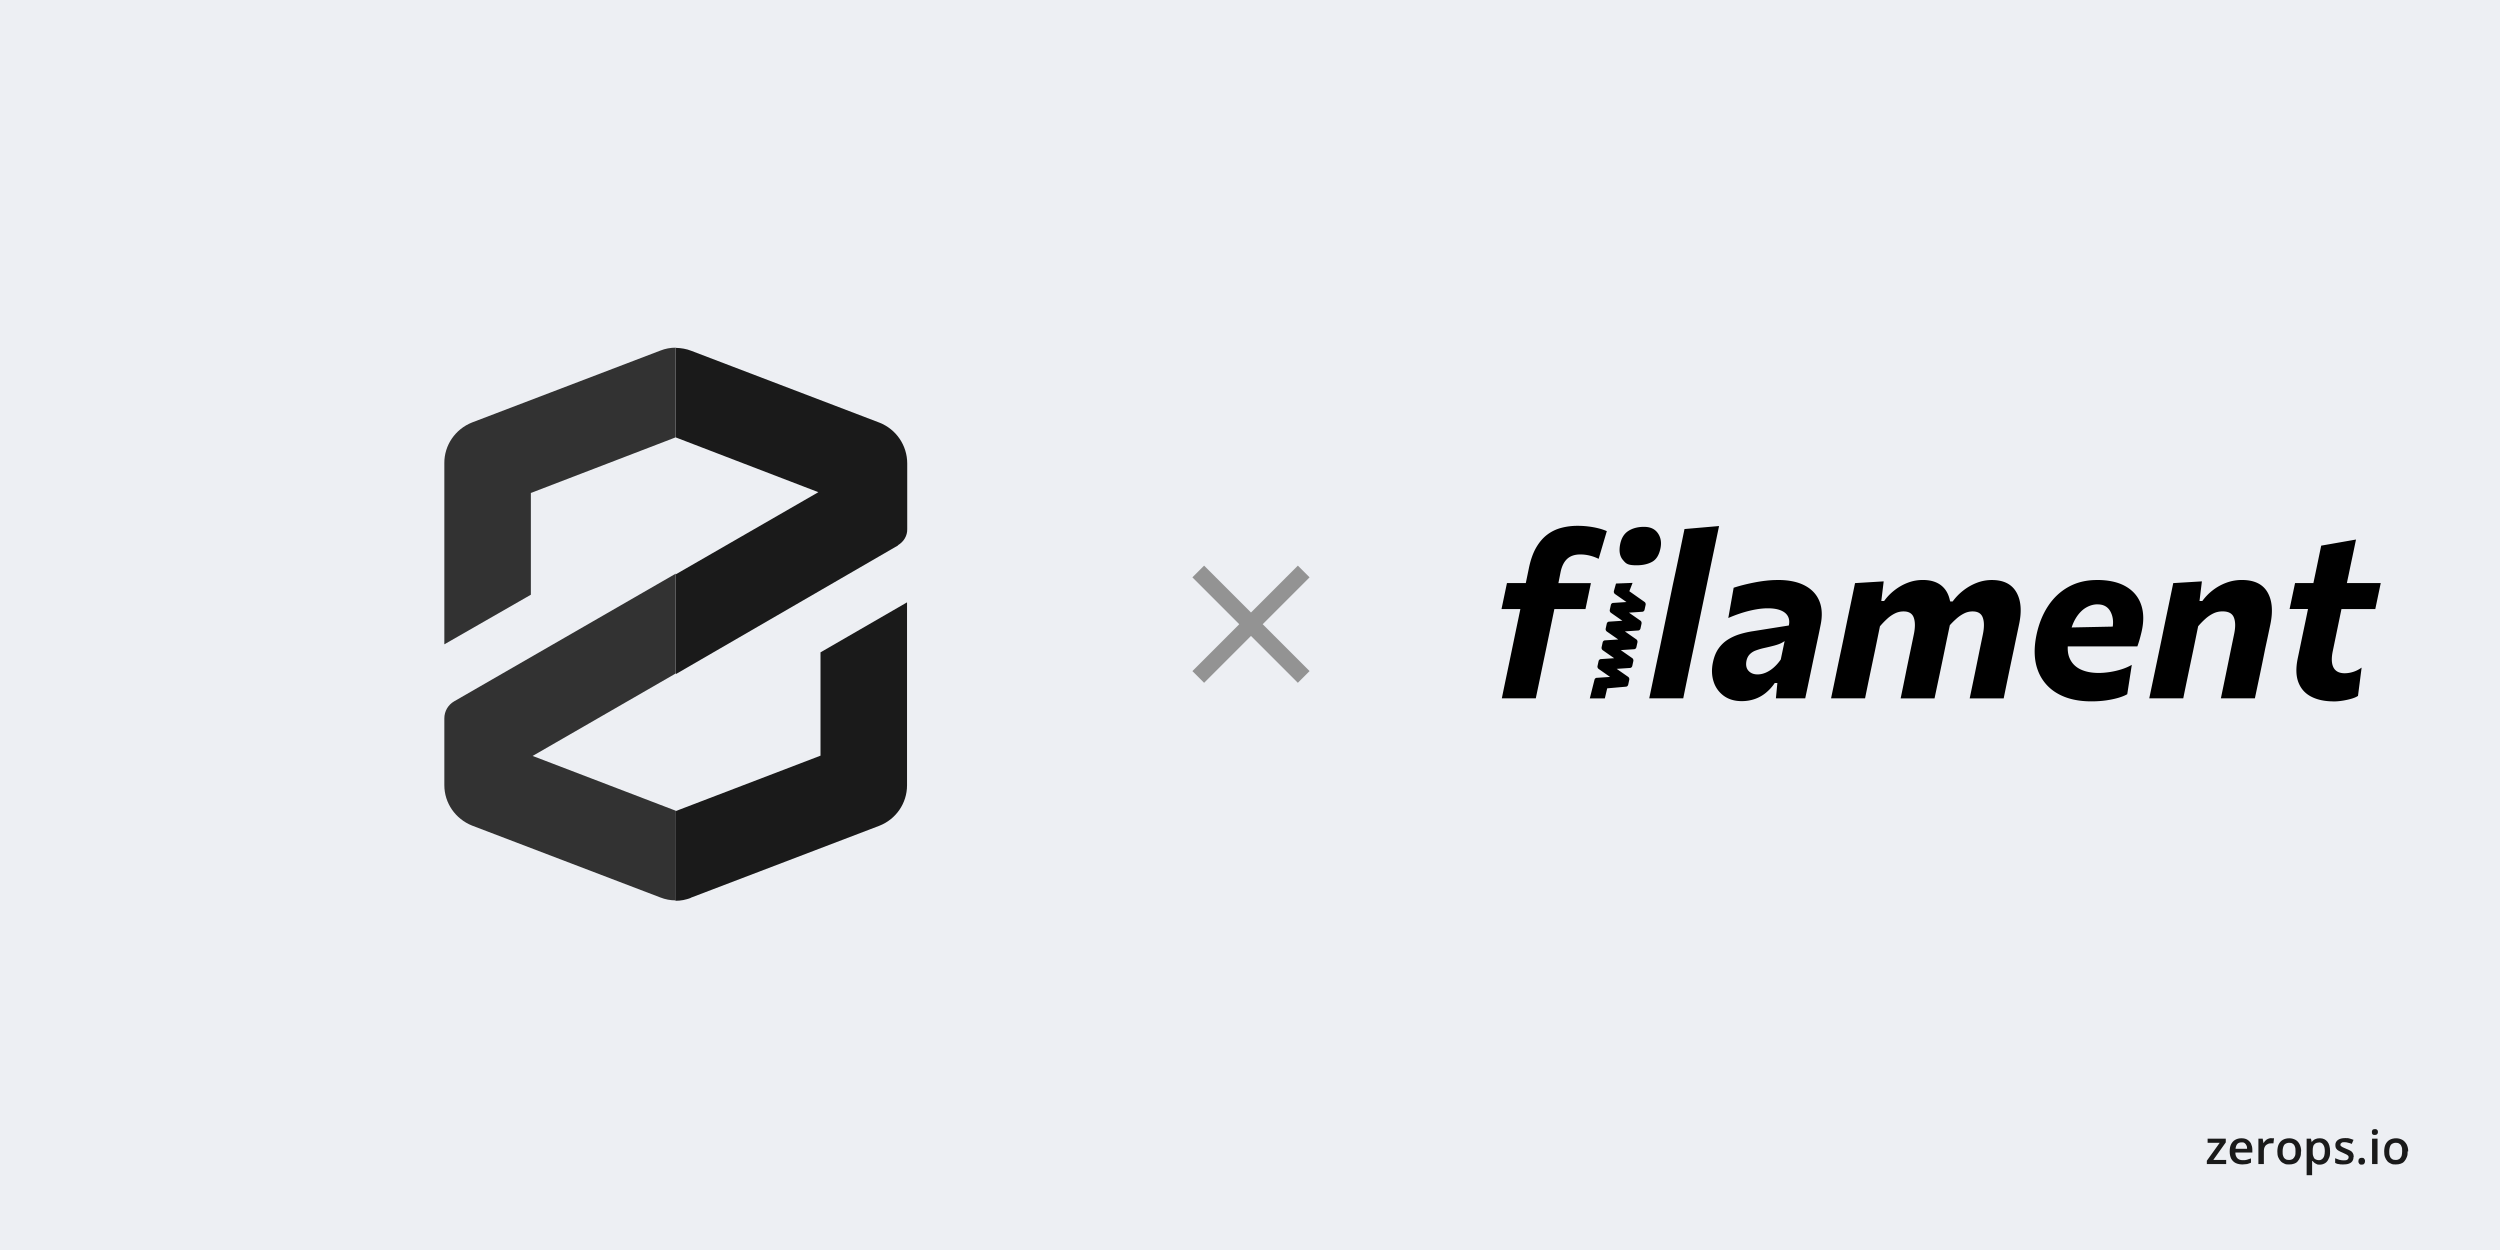 <svg xmlns="http://www.w3.org/2000/svg" id="Layer_2" viewBox="0 0 1280 640"><defs><clipPath id="clippath"><path d="M768.79 269.21h450.81v91.57H768.79z" style="fill:none"/></clipPath><style>.cls-5{fill:#1a1a1a}</style></defs><g id="Layer_1-2" data-name="Layer_1"><path d="M0 0h1280v640H0z" style="fill:#edeff3"/><path d="M1139.7 596h-9.8v-1.7l6.6-9.2h-6.2V583h9.3v1.9l-6.4 9h6.6v2.1zm7.9-13.2c1.2 0 2.2.2 3 .7s1.5 1.2 1.9 2c.4.9.7 1.9.7 3.1v1.5h-8.7c0 1.3.4 2.2 1 2.9.7.7 1.6 1 2.7 1s1.6 0 2.2-.2c.7-.2 1.3-.4 2.1-.7v2.2c-.7.3-1.3.5-2 .7-.7 0-1.5.2-2.4.2s-2.4-.2-3.4-.7-1.7-1.2-2.3-2.2c-.5-1-.8-2.2-.8-3.7s.2-2.7.7-3.7 1.2-1.8 2.1-2.3 1.9-.8 3.1-.8zm0 2.1c-.9 0-1.6.3-2.1.8-.5.6-.8 1.4-.9 2.5h5.9c0-.6 0-1.2-.3-1.7q-.3-.75-.9-1.2c-.6-.45-.9-.4-1.6-.4zm15.3-2.1h1.4l-.3 2.6h-1.2c-.5 0-1 0-1.4.2s-.8.4-1.2.7c-.3.3-.6.7-.8 1.2s-.3 1-.3 1.7v6.8h-2.8v-13h2.2l.4 2.3c.3-.5.6-.9 1-1.3s.8-.7 1.3-.9 1.1-.4 1.7-.4v.2zm15.2 6.7c0 1.1 0 2-.4 2.9q-.45 1.2-1.2 2.1c-.75.9-1.2 1-1.9 1.3-.8.3-1.6.4-2.6.4s-1.7 0-2.4-.4c-.7-.3-1.4-.7-1.9-1.3s-1-1.3-1.3-2.1-.4-1.8-.4-2.9.2-2.6.7-3.6 1.2-1.8 2.1-2.3 2-.8 3.3-.8 2.2.3 3.2.8c.9.5 1.6 1.3 2.1 2.3s.8 2.2.8 3.6zm-9.4 0c0 .9 0 1.8.3 2.4.2.7.6 1.2 1.1 1.5.5.4 1.1.5 1.9.5s1.4-.2 1.9-.5c.5-.4.8-.9 1.1-1.5s.3-1.5.3-2.4 0-1.7-.3-2.4c-.2-.7-.6-1.2-1.1-1.5-.5-.4-1.1-.5-1.9-.5s-2 .4-2.5 1.1c-.5.8-.8 1.9-.8 3.3m19.2-6.7c1.5 0 2.8.6 3.7 1.7s1.4 2.8 1.4 5-.2 2.7-.7 3.7c-.4 1-1 1.8-1.8 2.3s-1.7.8-2.7.8-1.2 0-1.7-.3c-.4-.2-.9-.4-1.2-.7l-.9-.9h-.2v7.3h-2.8V583h2.2l.4 1.8c.2-.4.5-.7.9-1s.8-.6 1.3-.7q.75-.3 1.8-.3zm-.7 2.2c-.8 0-1.4.2-1.8.5s-.8.7-1 1.3-.3 1.4-.3 2.3v.4c0 1 0 1.8.3 2.5.2.7.5 1.2 1 1.5s1.1.5 1.9.5 1.2-.2 1.7-.6c.4-.4.8-.9 1-1.6q.3-1.05.3-2.4c0-1.4-.2-2.5-.8-3.3-.5-.8-1.2-1.2-2.3-1.2zm17.8 7.3c0 .9-.2 1.6-.6 2.2s-1 1-1.8 1.3-1.8.4-2.9.4-1.7 0-2.3-.2c-.6 0-1.3-.3-1.8-.6V593c.6.3 1.3.5 2.1.8.8.2 1.5.3 2.2.3s1.6 0 2-.4c.4-.3.6-.7.6-1.1s0-.5-.2-.8c-.2-.2-.5-.5-.9-.7s-1.1-.5-1.9-.9c-.8-.3-1.5-.7-2.1-1s-1-.7-1.3-1.2-.4-1.1-.4-1.8c0-1.1.5-2 1.4-2.6s2.1-.9 3.6-.9 1.6 0 2.2.2c.7.2 1.4.4 2.1.7l-.9 2.1q-.9-.45-1.8-.6-.9-.3-1.8-.3c-.9 0-1.2 0-1.6.3s-.6.5-.6.9 0 .6.3.8.5.4.9.6 1.1.5 1.8.8c.8.3 1.4.6 2 .9s1 .7 1.3 1.2.5 1.1.5 1.8v.2zm2.5 2.2c0-.6.2-1.1.5-1.3.3-.3.7-.4 1.2-.4s.9 0 1.2.4c.3.3.5.7.5 1.3s-.2 1.1-.5 1.4-.7.4-1.2.4-.9 0-1.2-.4c-.3-.3-.5-.7-.5-1.4m9.8-11.5v13h-2.8v-13zm-1.4-4.9c.4 0 .8 0 1.1.3.3.2.5.6.5 1.2s-.2.9-.5 1.2c-.3.2-.7.3-1.1.3s-.8 0-1.1-.3c-.3-.2-.4-.6-.4-1.2s.2-.9.4-1.2c.3-.2.7-.3 1.1-.3m16.8 11.4c0 1.1 0 2-.4 2.9q-.45 1.2-1.2 2.1c-.75.9-1.2 1-1.9 1.3-.8.3-1.6.4-2.6.4s-1.7 0-2.4-.4c-.7-.3-1.4-.7-1.9-1.3s-.9-1.3-1.2-2.1-.4-1.8-.4-2.9.2-2.6.7-3.6 1.2-1.8 2.1-2.3 2-.8 3.3-.8 2.2.3 3.2.8c.9.5 1.6 1.3 2.2 2.3.5 1 .8 2.2.8 3.6zm-9.4 0c0 .9 0 1.8.3 2.4.2.7.6 1.2 1.1 1.5.5.4 1.1.5 1.9.5s1.4-.2 1.9-.5c.5-.4.8-.9 1.1-1.5q.3-1.05.3-2.4c0-1.35 0-1.7-.3-2.4-.2-.7-.6-1.2-1.1-1.5-.5-.4-1.1-.5-1.9-.5s-2 .4-2.5 1.1c-.5.8-.8 1.9-.8 3.3" class="cls-5"/><path d="m338.1 179.5-96.4 36.8c-8.6 3.4-14.3 11.7-14.2 20.9v92.7l44.3-25.4v-52.1l74.2-28.5V178c-2.7 0-5.4.5-7.9 1.5m-65.5 207.6 73.4-42.3v-51.1l-113.5 65.4c-3.1 1.8-5 5.1-5 8.7V402c0 9.2 5.7 17.3 14.2 20.7l96.4 36.8c2.5 1 5.2 1.5 7.9 1.5v-45.9L272.6 387z" style="fill:#323232"/><path d="M459.8 279.1c2.9-1.7 4.8-4.8 4.7-8.2v-33.6c0-9.2-5.6-17.5-14.2-20.9l-96.4-36.8c-2.5-1-5.2-1.4-7.8-1.5V224l72.9 28-72.9 42v51.1l113.8-65.9h-.1zm-106 180.5 96.4-36.8c8.5-3.3 14.2-11.5 14.2-20.7v-93.7L420.1 334v52.9l-74.2 28.4v45.9q4.05 0 7.8-1.5z" class="cls-5"/><path d="m670.5 295.6-6-6-24 24-24-24-6 6 24 24-24 24 6 6 24-24 24 24 6-6-24-24z" style="fill:#939393"/><path d="M786.32 357.55c.89-4.22 1.75-8.29 2.56-12.24q1.02-4.92 2.28-10.92l.51-2.44 4.16-20.1h15.93l2.79-13.3H797.9l.52-2.63.58-2.93c.62-3.04 1.75-5.31 3.38-6.83 1.63-1.51 3.88-2.28 6.75-2.28 1.63 0 3.24.2 4.83.59s3.11.95 4.54 1.66l4.19-14.19c-1.4-.61-2.85-1.09-4.34-1.45-1.72-.43-3.46-.74-5.21-.95-1.81-.22-3.64-.32-5.47-.32-2.87 0-5.63.35-8.27 1.04-2.61.68-5.07 1.86-7.22 3.49-2.17 1.64-4.06 3.85-5.68 6.65-1.61 2.8-2.84 6.29-3.7 10.46l-1.78 8.6.19-.92h-9.65l-2.79 13.3h9.66l-.14.68c-.26 1.23-.51 2.44-.76 3.65l-.38 1.8-1.69 8.13-1.22 5.91c-.91 4.43-1.83 8.85-2.76 13.27-.86 4.09-1.71 8.17-2.54 12.27h17.35Zm49.56-59.12-1.66 4.28 7.78 5.48c.42.29.64.84.58 1.39l-.03.16-.52 2.4c-.13.6-.59 1.04-1.13 1.08l-6.87.46 5.87 4.1c.42.29.64.84.58 1.39l-.02.17-.52 2.39c-.13.61-.59 1.04-1.13 1.08l-6.87.46 5.87 4.1c.42.29.64.84.58 1.39l-.03.17-.52 2.39c-.13.61-.59 1.04-1.13 1.08l-6.87.46 5.87 4.1c.42.29.64.84.58 1.39l-.03.17-.52 2.39c-.13.61-.59 1.04-1.13 1.08l-6.87.46 5.88 4.1c.42.29.64.84.58 1.39l-.03.17-.52 2.39c-.13.61-.59 1.04-1.13 1.08l-9.64.85-1.2 5.14h-7.7l2.38-9.45c.13-.6.59-1.04 1.13-1.07l6.87-.46-5.87-4.1c-.43-.33-.65-.86-.58-1.39l.03-.16.52-2.4c.13-.6.59-1.04 1.13-1.08l6.87-.46-5.87-4.1c-.43-.33-.65-.86-.58-1.39l.02-.17.52-2.39c.13-.61.59-1.04 1.13-1.08l6.87-.46-5.87-4.09c-.43-.33-.65-.86-.58-1.39l.03-.17.52-2.39c.13-.61.59-1.04 1.13-1.08l6.87-.46-5.87-4.1c-.43-.33-.65-.86-.58-1.39l.03-.17.52-2.39c.13-.61.59-1.04 1.13-1.08l6.87-.46-5.88-4.1c-.43-.32-.65-.86-.58-1.39l.03-.17 1.07-3.81 8.48-.33Zm5.91-28.68c3.16 0 5.49 1.07 7.01 3.22s1.98 4.72 1.37 7.71c-.69 3.43-2.1 5.75-4.25 6.95q-3.225 1.8-8.01 1.8c-4.785 0-5.46-.94-7.04-2.81s-2.03-4.54-1.34-8.01c.64-3.15 2.06-5.42 4.25-6.8q3.27-2.07 8.01-2.07Zm68.45 27.2c5.59 0 10.19.94 13.8 2.84 3.61 1.89 6.11 4.58 7.51 8.07s1.57 7.64.53 12.45c-.4 2-.8 4-1.23 6l-1.34 6.36-1.05 4.97-1.95 9.34c-.68 3.28-1.43 6.8-2.24 10.58h-15.01l.75-7.86h-1.34c-1.31 1.95-2.91 3.7-4.74 5.17a18.5 18.5 0 0 1-5.62 3.07c-2.1.7-4.31 1.05-6.52 1.04-3.68 0-6.77-.92-9.26-2.75a14.25 14.25 0 0 1-5.18-7.3c-.97-3.03-1.07-6.35-.3-9.93.58-2.76 1.52-5.06 2.82-6.92 1.3-1.85 2.87-3.37 4.72-4.55 1.9-1.21 3.96-2.15 6.11-2.81 2.28-.7 4.6-1.22 6.96-1.57l18.22-2.9c.39-1.77.24-3.32-.44-4.64s-1.89-2.35-3.64-3.07c-1.75-.73-3.98-1.09-6.7-1.09-1.4 0-2.88.11-4.46.32-1.57.22-3.21.53-4.92.95-1.71.41-3.47.93-5.27 1.54a69 69 0 0 0-5.56 2.16l2.74-15.49c1.4-.47 2.99-.93 4.77-1.39 1.87-.47 3.76-.9 5.65-1.27 2.01-.4 4.04-.72 6.08-.95a53 53 0 0 1 6.08-.35Zm3.49 31.27c-.62.44-1.29.83-1.98 1.16-.77.37-1.84.75-3.2 1.12s-3.2.82-5.53 1.33c-1.4.32-2.79.74-4.13 1.24a8.1 8.1 0 0 0-3.09 2.01c-.81.87-1.36 1.99-1.63 3.37-.39 2.17-.02 3.85 1.11 5.05s2.66 1.8 4.6 1.8c1.4 0 2.8-.31 4.22-.92a15.4 15.4 0 0 0 4.07-2.63c1.3-1.14 2.49-2.5 3.58-4.08l1.98-9.46Zm84.63-20.74c-.61-2.97-1.85-5.34-3.73-7.1-2.43-2.29-5.81-3.43-10.16-3.43-2.68 0-5.25.47-7.71 1.42-2.47.94-4.73 2.24-6.81 3.87-2.01 1.56-3.78 3.4-5.27 5.47h-1.45l1.22-10.05-14.67.89q-1.515 7.395-2.97 14.28c-.97 4.59-1.88 9.02-2.73 13.28l-1.23 5.91c-.95 4.42-1.88 8.85-2.79 13.27-.84 4.09-1.7 8.18-2.56 12.27h17.41c.85-4.22 1.69-8.28 2.5-12.18.82-3.9 1.69-8.06 2.62-12.47l2.5-12.24a42 42 0 0 1 3.76-3.9c1.18-1.09 2.52-2.01 3.96-2.72 1.37-.67 2.84-1 4.4-1 2.72 0 4.45 1.07 5.21 3.22.75 2.15.76 4.99.02 8.54l-1.69 8.16c-.87 4.14-1.73 8.27-2.56 12.42-.77 3.86-1.61 7.92-2.5 12.18h17.35l2.59-12.27c.83-3.96 1.76-8.39 2.76-13.28.47-2.28.92-4.49 1.37-6.62l1.19-5.67-.08.39.12-.14c.83-.92 1.67-1.77 2.53-2.56l.64-.58c1.2-1.09 2.54-2.01 3.99-2.75a9.7 9.7 0 0 1 4.4-1.04c2.72 0 4.46 1.07 5.21 3.22.76 2.15.76 4.99.03 8.54l-1.69 8.16c-.83 4.15-1.68 8.3-2.53 12.45-.84 4.05-1.68 8.1-2.53 12.15h17.41c.85-4.22 1.69-8.29 2.5-12.24.82-3.94 1.75-8.38 2.8-13.3.46-2.29.92-4.49 1.37-6.62l1.19-5.68c1.48-6.9 1.01-12.41-1.39-16.55-2.41-4.14-6.58-6.21-12.52-6.21q-4.02 0-7.74 1.44c-2.48.96-4.8 2.29-6.9 3.93-2.07 1.61-3.9 3.5-5.44 5.62h-1.27l-.09-.47Zm75.25-10.53c6.09 0 11.06 1.12 14.9 3.37 3.84 2.24 6.45 5.4 7.8 9.46q2.04 6.09.06 14.19-.465 1.95-.96 3.66c-.25.86-.51 1.69-.79 2.51l-.29.81h-35.64v.23c-.09 2.25.24 4.22.98 5.89 1.11 2.5 2.94 4.38 5.5 5.62s5.71 1.86 9.43 1.86c1.63 0 3.44-.15 5.44-.44 2.02-.3 4.01-.76 5.97-1.36 1.9-.58 3.74-1.36 5.47-2.34l-2.33 15.02c-1.05.63-2.49 1.22-4.31 1.78-1.82.55-3.93 1-6.32 1.36-2.39.35-4.96.53-7.71.53q-10.485 0-17.49-4.11a22.4 22.4 0 0 1-9.9-11.68c-1.92-5.04-2.18-11.03-.79-17.97 1.17-5.72 3.15-10.7 5.94-14.96 2.79-4.25 6.3-7.56 10.53-9.9s9.06-3.51 14.5-3.51Zm.36 12.47c-1.98 0-3.91.53-5.79 1.6-1.88 1.06-3.56 2.72-5.04 4.97-.95 1.48-1.72 3.08-2.28 4.75l-.18.52 21.04-.44.07-.51c.29-2.6-.09-4.92-1.13-6.97q-1.98-3.9-6.69-3.9Zm43.86 48.12c.85-4.22 1.69-8.27 2.5-12.15l2.62-12.5 2.5-12.24q1.77-2.085 3.81-3.9c1.22-1.09 2.6-2.01 4.07-2.72 1.42-.67 2.96-1 4.63-1 3.07 0 5.01 1.07 5.82 3.22.82 2.15.83 4.99.06 8.54l-1.69 8.16c-1.66 8.21-3.34 16.4-5.06 24.6h17.41l2.59-12.27c.83-3.96 1.74-8.39 2.71-13.28.5-2.28.98-4.49 1.43-6.62l1.19-5.67c1.44-6.9.93-12.41-1.51-16.55s-6.81-6.21-13.1-6.21c-2.71 0-5.4.47-7.95 1.42-2.51.93-4.85 2.23-6.96 3.87-2.02 1.56-3.8 3.4-5.3 5.47h-1.45l1.22-10.05-14.67.89q-1.47 7.155-2.97 14.31c-.97 4.61-1.88 9.03-2.73 13.24l-1.23 5.91c-1.77 8.52-3.56 17.03-5.35 25.54h17.41Zm77 1.6c1.4 0 2.91-.13 4.54-.39 1.54-.24 3.07-.57 4.57-1 1.42-.41 2.53-.9 3.35-1.45l1.86-14.49c-1.51 1.06-3.02 1.81-4.51 2.25-1.33.41-2.71.63-4.1.65-2.84 0-4.77-.99-5.79-2.95-1.03-1.97-1.13-4.85-.32-8.63l4.4-21.29h17.32l2.79-13.3h-17.34l.12-.56c.25-1.19.49-2.35.73-3.46l.23-1.1c.6-2.9 1.19-5.72 1.78-8.46.58-2.74 1.18-5.65 1.81-8.72l-17.81 3.13c-.82 3.9-1.6 7.68-2.36 11.35-.45 2.2-.95 4.55-1.48 7.04l-.16.76h-9.39l-2.8 13.3h9.42l-.07.36-.21 1.03c-.62 3.05-1.21 5.91-1.78 8.57-.54 2.56-1.07 5.12-1.6 7.68-.51 2.47-1.03 4.98-1.57 7.54-1.05 5.01-.93 9.15.35 12.42 1.28 3.28 3.48 5.71 6.61 7.3 3.12 1.6 6.94 2.39 11.44 2.39Zm-330.51-13.83c-.84 4.08-1.68 8.16-2.5 12.24h-17.41c.89-4.22 1.75-8.3 2.56-12.27.82-3.96 1.75-8.39 2.8-13.28l6.75-32.75q1.575-7.215 3.03-14.25l2.91-14.13 17.7-1.54-3 14.33c-1.03 4.91-2.11 10.08-3.23 15.52l-6.81 32.75c-1.05 4.97-1.98 9.42-2.8 13.36Z" style="clip-path:url(#clippath)"/></g></svg>